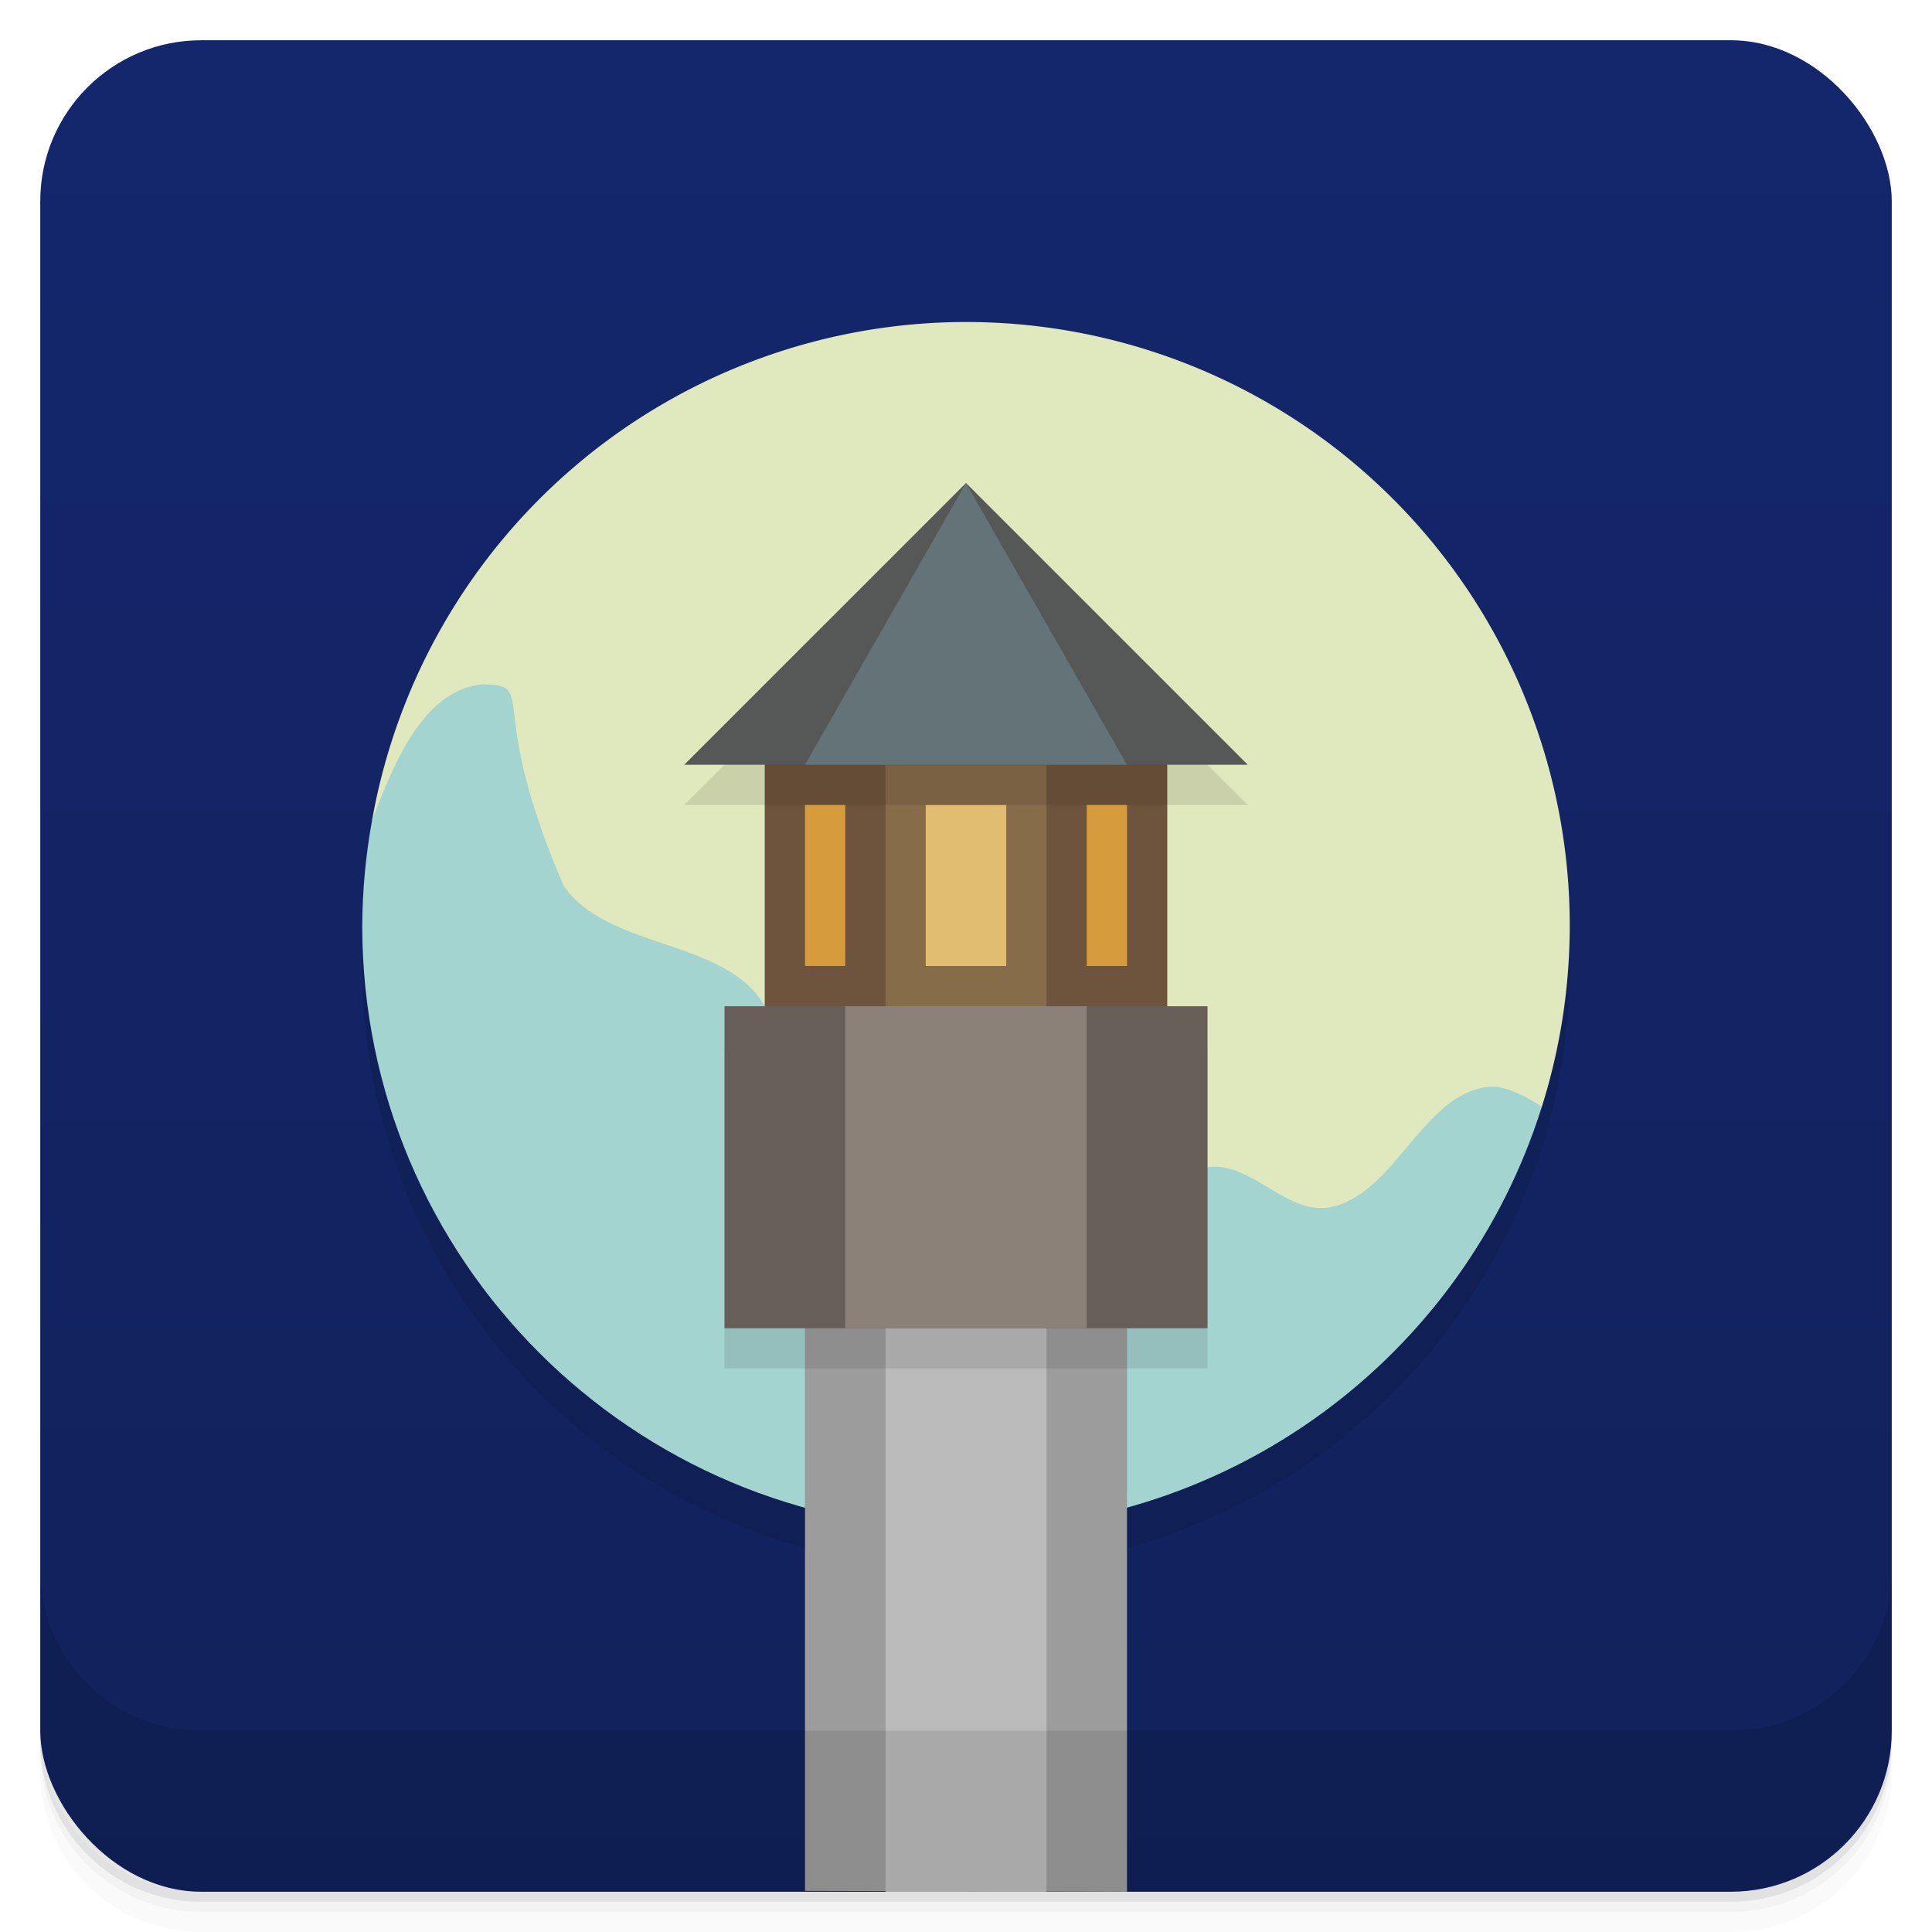 <svg version="1.1" viewBox="0 0 48 48" xmlns="http://www.w3.org/2000/svg">
 <defs>
  <linearGradient id="bg" x2="0" y1="1" y2="47" gradientUnits="userSpaceOnUse">
   <stop style="stop-color:#14276d" offset="0"/>
   <stop style="stop-color:#11215b" offset="1"/>
  </linearGradient>
 </defs>
 <path d="m1 43v0.25c0 2.216 1.784 4 4 4h38c2.216 0 4-1.784 4-4v-0.25c0 2.216-1.784 4-4 4h-38c-2.216 0-4-1.784-4-4zm0 0.5v0.5c0 2.216 1.784 4 4 4h38c2.216 0 4-1.784 4-4v-0.5c0 2.216-1.784 4-4 4h-38c-2.216 0-4-1.784-4-4z" style="opacity:.02"/>
 <path d="m1 43.25v0.25c0 2.216 1.784 4 4 4h38c2.216 0 4-1.784 4-4v-0.25c0 2.216-1.784 4-4 4h-38c-2.216 0-4-1.784-4-4z" style="opacity:.05"/>
 <path d="m1 43v0.25c0 2.216 1.784 4 4 4h38c2.216 0 4-1.784 4-4v-0.25c0 2.216-1.784 4-4 4h-38c-2.216 0-4-1.784-4-4z" style="opacity:.1"/>
 <rect x="1" y="1" width="46" height="46" rx="4" style="fill:url(#bg)"/>
 <circle cx="24" cy="24" r="15" style="opacity:.1;paint-order:stroke fill markers"/>
 <path d="m24 8a15 15 0 0 0-14.754 12.369l10.754 13.631 15-3 3.307-3.502v-2e-3a15 15 0 0 0 0.693-4.496 15 15 0 0 0-15-15z" style="fill:#e0e8bd"/>
 <path d="m12 17c-1.539 0.133-2.264 2.13-2.754 3.369-0.159 0.868-0.242 1.748-0.246 2.631 0 8.284 6.716 15 15 15 6.551-0.002 12.343-4.254 14.307-10.504-0.415-0.269-0.921-0.531-1.307-0.496-1.66 0.15-2.355 2.733-4 3-1.04 0.169-1.96-1.169-3-1-1.645 0.267-2.409 3.497-4 3-1.006-0.314-0.145-2.384-1-3-1.623-1.169-4.586 1.414-6 0-0.943-0.943 0.657-2.84 0-4-0.958-1.691-3.906-1.393-5-3-1.964-4.564-0.615-4.967-2-5z" style="fill:#a4d4d0"/>
 <path d="m24 13-7 7h2v6h-1v8h2v3.695a15 15 0 0 0 3 0.305 15 15 0 0 0 5-0.875v-3.125h2v-8h-1v-6h2l-7-7z" style="opacity:.1;paint-order:stroke fill markers"/>
 <path d="m20 27v19.979l8 0.021v-19.999h-8z" style="fill:#9c9c9c;paint-order:stroke fill markers;stroke-width:1.036"/>
 <path d="m22 33v14.002l4-0.002v-14z" style="fill:#bbb;paint-order:stroke fill markers;stroke-width:1.042"/>
 <path d="m1 39v4c0 2.216 1.784 4 4 4h38c2.216 0 4-1.784 4-4v-4c0 2.216-1.784 4-4 4h-38c-2.216 0-4-1.784-4-4z" style="opacity:.1"/>
 <rect x="19" y="18" width="10" height="8" style="fill:#6f543d;paint-order:stroke fill markers;stroke-width:1.195"/>
 <rect x="22" y="19" width="4" height="6" style="fill:#876c4a;paint-order:stroke fill markers"/>
 <rect x="23" y="20" width="2" height="4" style="fill:#e0bd71;paint-order:stroke fill markers"/>
 <path d="m20 18-1 1v1h10v-2zm0 13v3h8v-3z" style="opacity:.1"/>
 <path d="m17 19h14l-7-7z" style="fill:#555857"/>
 <rect x="18" y="25" width="12" height="8" style="fill:#665e57;paint-order:stroke fill markers;stroke-width:1.171"/>
 <path d="m20 19 4-7 4 7z" style="fill:#637378"/>
 <rect x="21" y="25" width="6" height="8" style="fill:#8c8178;paint-order:stroke fill markers"/>
 <path d="m20 20v4h1v-4zm7 0v4h1v-4z" style="fill:#d59b3d;paint-order:stroke fill markers"/>
</svg>
